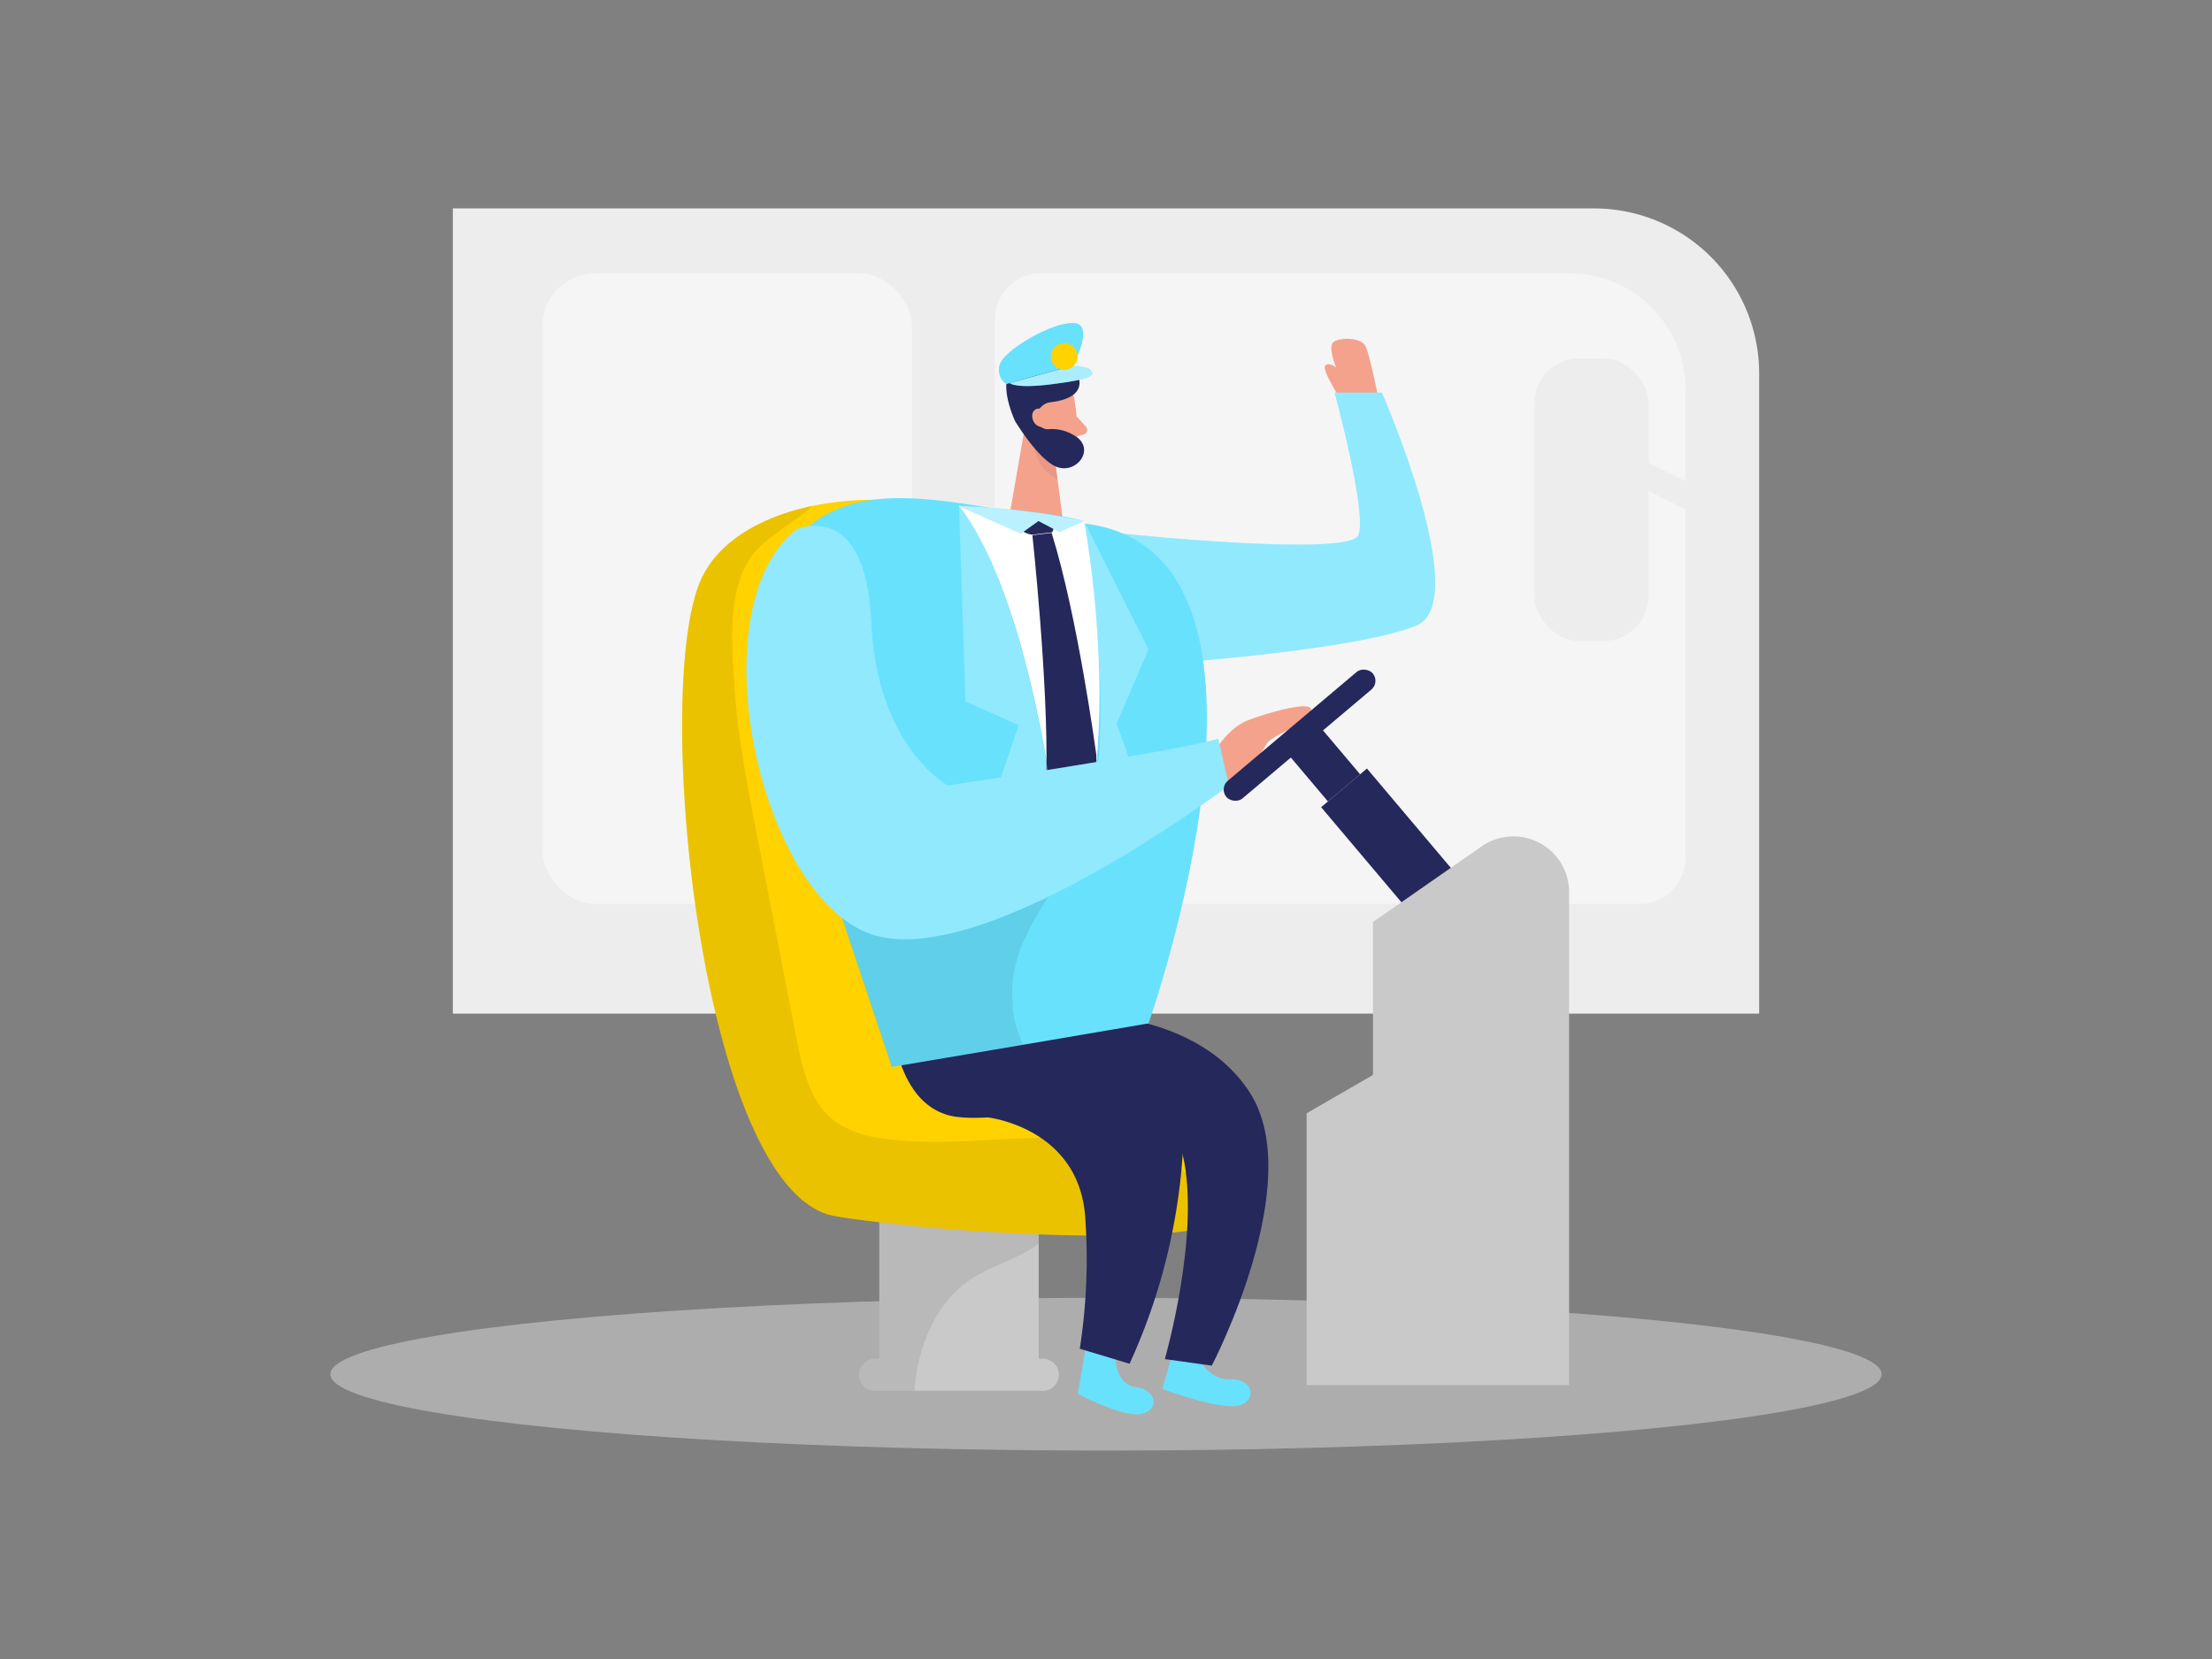 <svg id="Layer_1" data-name="Layer 1" xmlns="http://www.w3.org/2000/svg" viewBox="0 0 400 300"><rect x="0" y="0" width="400" height="300" fill="#808080" stroke="none"/><path d="M81.89,37.69H288.26a29.85,29.85,0,0,1,29.85,29.85V183.3a0,0,0,0,1,0,0H81.89a0,0,0,0,1,0,0V37.69A0,0,0,0,1,81.89,37.69Z" fill="#ededed"/><path d="M188.24,49.41h95.55a21,21,0,0,1,21,21v84.72a8.33,8.33,0,0,1-8.33,8.33H179.91a0,0,0,0,1,0,0V57.74A8.33,8.33,0,0,1,188.24,49.41Z" fill="#fff" opacity="0.46"/><rect x="98.09" y="49.41" width="66.84" height="114.05" rx="9.61" fill="#fff" opacity="0.46"/><rect x="277.45" y="64.81" width="20.65" height="51.1" rx="8.1" fill="#ededed"/><polygon points="294.9 82.09 304.79 87.01 304.79 92.13 293.83 86.65 294.9 82.09" fill="#ededed"/><ellipse cx="200" cy="248.5" rx="140.26" ry="13.81" fill="#e6e6e6" opacity="0.45"/><path d="M191.48,248.6a2.9,2.9,0,0,1-2.89,2.9H158.23a2.9,2.9,0,0,1-2.9-2.9,2.9,2.9,0,0,1,2.9-2.89H159V215.65h28.83v30.06h.77A2.89,2.89,0,0,1,191.48,248.6Z" fill="#c9c9c9"/><path d="M187.82,215.65v9.2a11.5,11.5,0,0,1-1.22.89c-3.58,2.28-7.83,3.39-11.33,5.8-5.1,3.51-8.1,9.48-9.31,15.56a38.78,38.78,0,0,0-.61,4.4h-7.12a2.9,2.9,0,0,1-2.9-2.9,2.9,2.9,0,0,1,2.9-2.89H159V215.65Z" opacity="0.08"/><path d="M222.32,221.11c-16,4.87-59.76.84-71.36-1.2-24.26-4.26-33.31-96.06-24.05-115.43,3.27-6.83,11-11.11,20-13a56.1,56.1,0,0,1,28.72,1.75c6.68,2.34,12.12,6.11,14.73,11.24,5.65,11.12,7.66,56,8.34,80.3,26.45,5.75,27.76,19.46,29.48,30.87C228.54,218.13,226.29,219.89,222.32,221.11Z" fill="#ffd200"/><path d="M222.32,221.11c-16,4.87-59.76.84-71.36-1.2-24.26-4.26-33.31-96.06-24.05-115.43,3.27-6.83,11-11.11,20-13-3,2.71-6.59,4.65-9.52,7.4-6.14,5.77-5.09,17.46-4.57,25.29.58,8.93,2.3,17.74,4,26.52l7.23,37.18c1.09,5.57,2.5,11.67,7.07,15a18.62,18.62,0,0,0,8.26,2.95c9.93,1.53,20.05-.06,30.1-.1s20.82,1.85,28,8.89A27.88,27.88,0,0,1,222.32,221.11Z" opacity="0.08"/><path d="M201.75,245.7s0,4.7,3.6,5.1,4.5,4,1.2,4.85-11.66-3.6-11.66-3.6l1.37-7.86Z" fill="#68e1fd"/><path d="M178.59,202.06s16.67,1.81,17.67,18.29a106,106,0,0,1-1,23.54l9,2.72a108.39,108.39,0,0,0,9.6-37.74C215.34,187.26,180.75,192,178.59,202.06Z" fill="#24285b"/><path d="M216.83,245.82s2,3.81,5.65,3.61,5.1,3.22,2,4.59-14.3-2.87-14.3-2.87l1.59-5.45Z" fill="#68e1fd"/><path d="M161.22,183.64s.4,16.88,11.82,18.33,37.58-7.34,40.85,6.9-3.25,36.9-3.25,36.9l8.49,1.18s17.37-33.2,6.84-49.43-35.26-14.13-35.26-14.13Z" fill="#24285b"/><path d="M243,73.14s-4.08-6.22-3.37-7,2,.35,2,.35-1.68-3.91-.4-4.71,4.93-.8,5.73.89,2.4,9.78,2.4,9.78Z" fill="#f4a28c"/><path d="M203,96.5s41,4.28,42.64.28S241.34,71,241.34,71h8.54s16.62,37.85,6.22,42.12-42.07,6.6-42.07,6.6Z" fill="#68e1fd"/><path d="M203,96.5s41,4.28,42.64.28S241.34,71,241.34,71h8.54s16.62,37.85,6.22,42.12-42.07,6.6-42.07,6.6Z" fill="#fff" opacity="0.27"/><path d="M207.69,185.06,185,188.93l-23.71,4s-13.44-40-20.91-63.31c-3-9.24-5-15.85-4.84-16.28,10.28-32.45,30.74-22.81,61.12-18.6C237.62,100.47,207.69,185.06,207.69,185.06Z" fill="#68e1fd"/><path d="M207,143.1c-5.49,3.8-9.84,9-13.9,14.3A58.91,58.91,0,0,0,185.19,170a23.66,23.66,0,0,0-1.69,14.6,31.52,31.52,0,0,0,1.45,4.3l-23.71,4s-13.44-40-20.91-63.31c2.71-2.9,5.61-4.57,8.17-3.31,3,1.47,4,7.54,5.41,10.24,2.24,4.22,5.47,8,10,9.93,3.55,1.5,7.51,1.66,11.37,1.74C186.08,148.49,197.43,148.2,207,143.1Z" opacity="0.08"/><path d="M194.22,71.94a33.53,33.53,0,0,1,.48,8.86,2.68,2.68,0,0,1-3.07,2.26,5.93,5.93,0,0,1-5.07-4l-2.07-4.48a4.82,4.82,0,0,1,1.58-5.32C188.85,66.84,193.76,68.71,194.22,71.94Z" fill="#f4a28c"/><polygon points="185.57 75.85 182.57 93.11 192.2 94.09 190.52 81.14 185.57 75.85" fill="#f4a28c"/><path d="M194.68,75.28l1.69,1.89a.85.85,0,0,1-.39,1.39l-2,.6Z" fill="#f4a28c"/><path d="M190.71,82.87s-1.24-.12-3.59-1.94c0,0-.05,3.49,4.12,5.74Z" fill="#ce8172" opacity="0.31"/><path d="M187.53,76a2,2,0,0,0,2,1.62,7.64,7.64,0,0,1,5.57,1.73c2.66,2.54-.85,6.5-4.19,5s-7.34-8.18-7.34-8.18-2.57-5.43-1.21-8.39,9.91-6.16,12.45-.28c1.62,3.77-2,4.91-4.87,5.24A2.81,2.81,0,0,0,187.53,76Z" fill="#24285b"/><path d="M189.37,75.63s-.25-2-1.78-1.72-1.17,3.27.95,3.33Z" fill="#f4a28c"/><path d="M196.05,94.21s8.26,44-3.74,66.05c0,0-4-49.44-18.9-68.81C173.41,91.45,187.17,92.81,196.05,94.21Z" fill="#fff"/><path d="M196.05,94.21l11.64,23.22-5.76,13.38,4.14,11.74-13.76,17.71S204.47,148.61,196.05,94.21Z" fill="#fff" opacity="0.27"/><path d="M190.08,94a3.28,3.28,0,0,0-1.18-.59,12.94,12.94,0,0,0-1.72-.39,4.34,4.34,0,0,0-2.06,0,2,2,0,0,0-1.39,1.54c0,.54.5,1,.9,1.29a4.15,4.15,0,0,0,2.06.84l3.47-.42c.31,0,.49-1.31.43-1.55A1.5,1.5,0,0,0,190.08,94Z" fill="#24285b"/><path d="M190.16,96.36l-3.47.42s2.9,26.91,2.52,43.07l3.1,20.41s6.28-10.88,5.93-23.82C198.24,136.44,194.87,111.33,190.16,96.36Z" fill="#24285b"/><path d="M196.05,94.21l-4.47,2-3.79-2-3.21,2.29-11.17-5S187.15,91.94,196.05,94.21Z" fill="#68e1fd"/><path d="M196.05,94.21l-4.47,2-3.79-2-3.21,2.29-11.17-5A133.81,133.81,0,0,1,196.05,94.21Z" fill="#fff" opacity="0.55"/><path d="M173.41,91.45l1.18,35.41,9.62,4.28-4,11.76,12.06,17.36S188.08,110.58,173.41,91.45Z" fill="#fff" opacity="0.27"/><path d="M219.55,136s2.49-4.32,6-5.7,13.2-4.22,11.29-1.32-6.82,3.73-7.93,5.74-5.19,8.1-8,6.08A3.82,3.82,0,0,1,219.55,136Z" fill="#f4a28c"/><path d="M144,95.73s12.59-5.69,13.55,16.72c1,22.68,13.83,29.58,13.83,29.58s41.44-6.17,48.92-8.44l1.92,8.44s-46.14,35-65.77,26.49S126.34,109.78,144,95.73Z" fill="#68e1fd"/><path d="M144,95.73s12.59-5.69,13.55,16.72c1,22.68,13.83,29.58,13.83,29.58s41.44-6.17,48.92-8.44l1.92,8.44s-46.14,35-65.77,26.49S126.34,109.78,144,95.73Z" fill="#fff" opacity="0.27"/><path d="M182,69.48c0-.14,12-3.34,12-3.34s4.23-7.73,0-7.73-12.21,4.93-13.15,7.33A3.11,3.11,0,0,0,182,69.48Z" fill="#68e1fd"/><path d="M182.57,69.27s.93,1.07,7.66.21,7.73-1.47,7.13-2.4-3.38-.94-3.38-.94Z" fill="#68e1fd"/><path d="M182.57,69.27s.93,1.07,7.66.21,7.73-1.47,7.13-2.4-3.38-.94-3.38-.94Z" fill="#fff" opacity="0.44"/><circle cx="192.45" cy="64.46" r="2.4" fill="#ffd200"/><rect x="235.61" y="132.55" width="7.61" height="11.26" transform="translate(-32.66 187.07) rotate(-40.18)" fill="#24285b"/><rect x="246.37" y="139.28" width="10.84" height="27.11" transform="translate(-39.19 198.51) rotate(-40.18)" fill="#24285b"/><rect x="217.69" y="130.88" width="34.64" height="4.15" rx="2.07" transform="translate(-30.33 182.99) rotate(-40.18)" fill="#24285b"/><path d="M283.74,250.48V161.32a10.06,10.06,0,0,0-15.82-8.26l-19.64,13.67v27.65l-12,6.94v49.16Z" fill="#c9c9c9"/></svg>